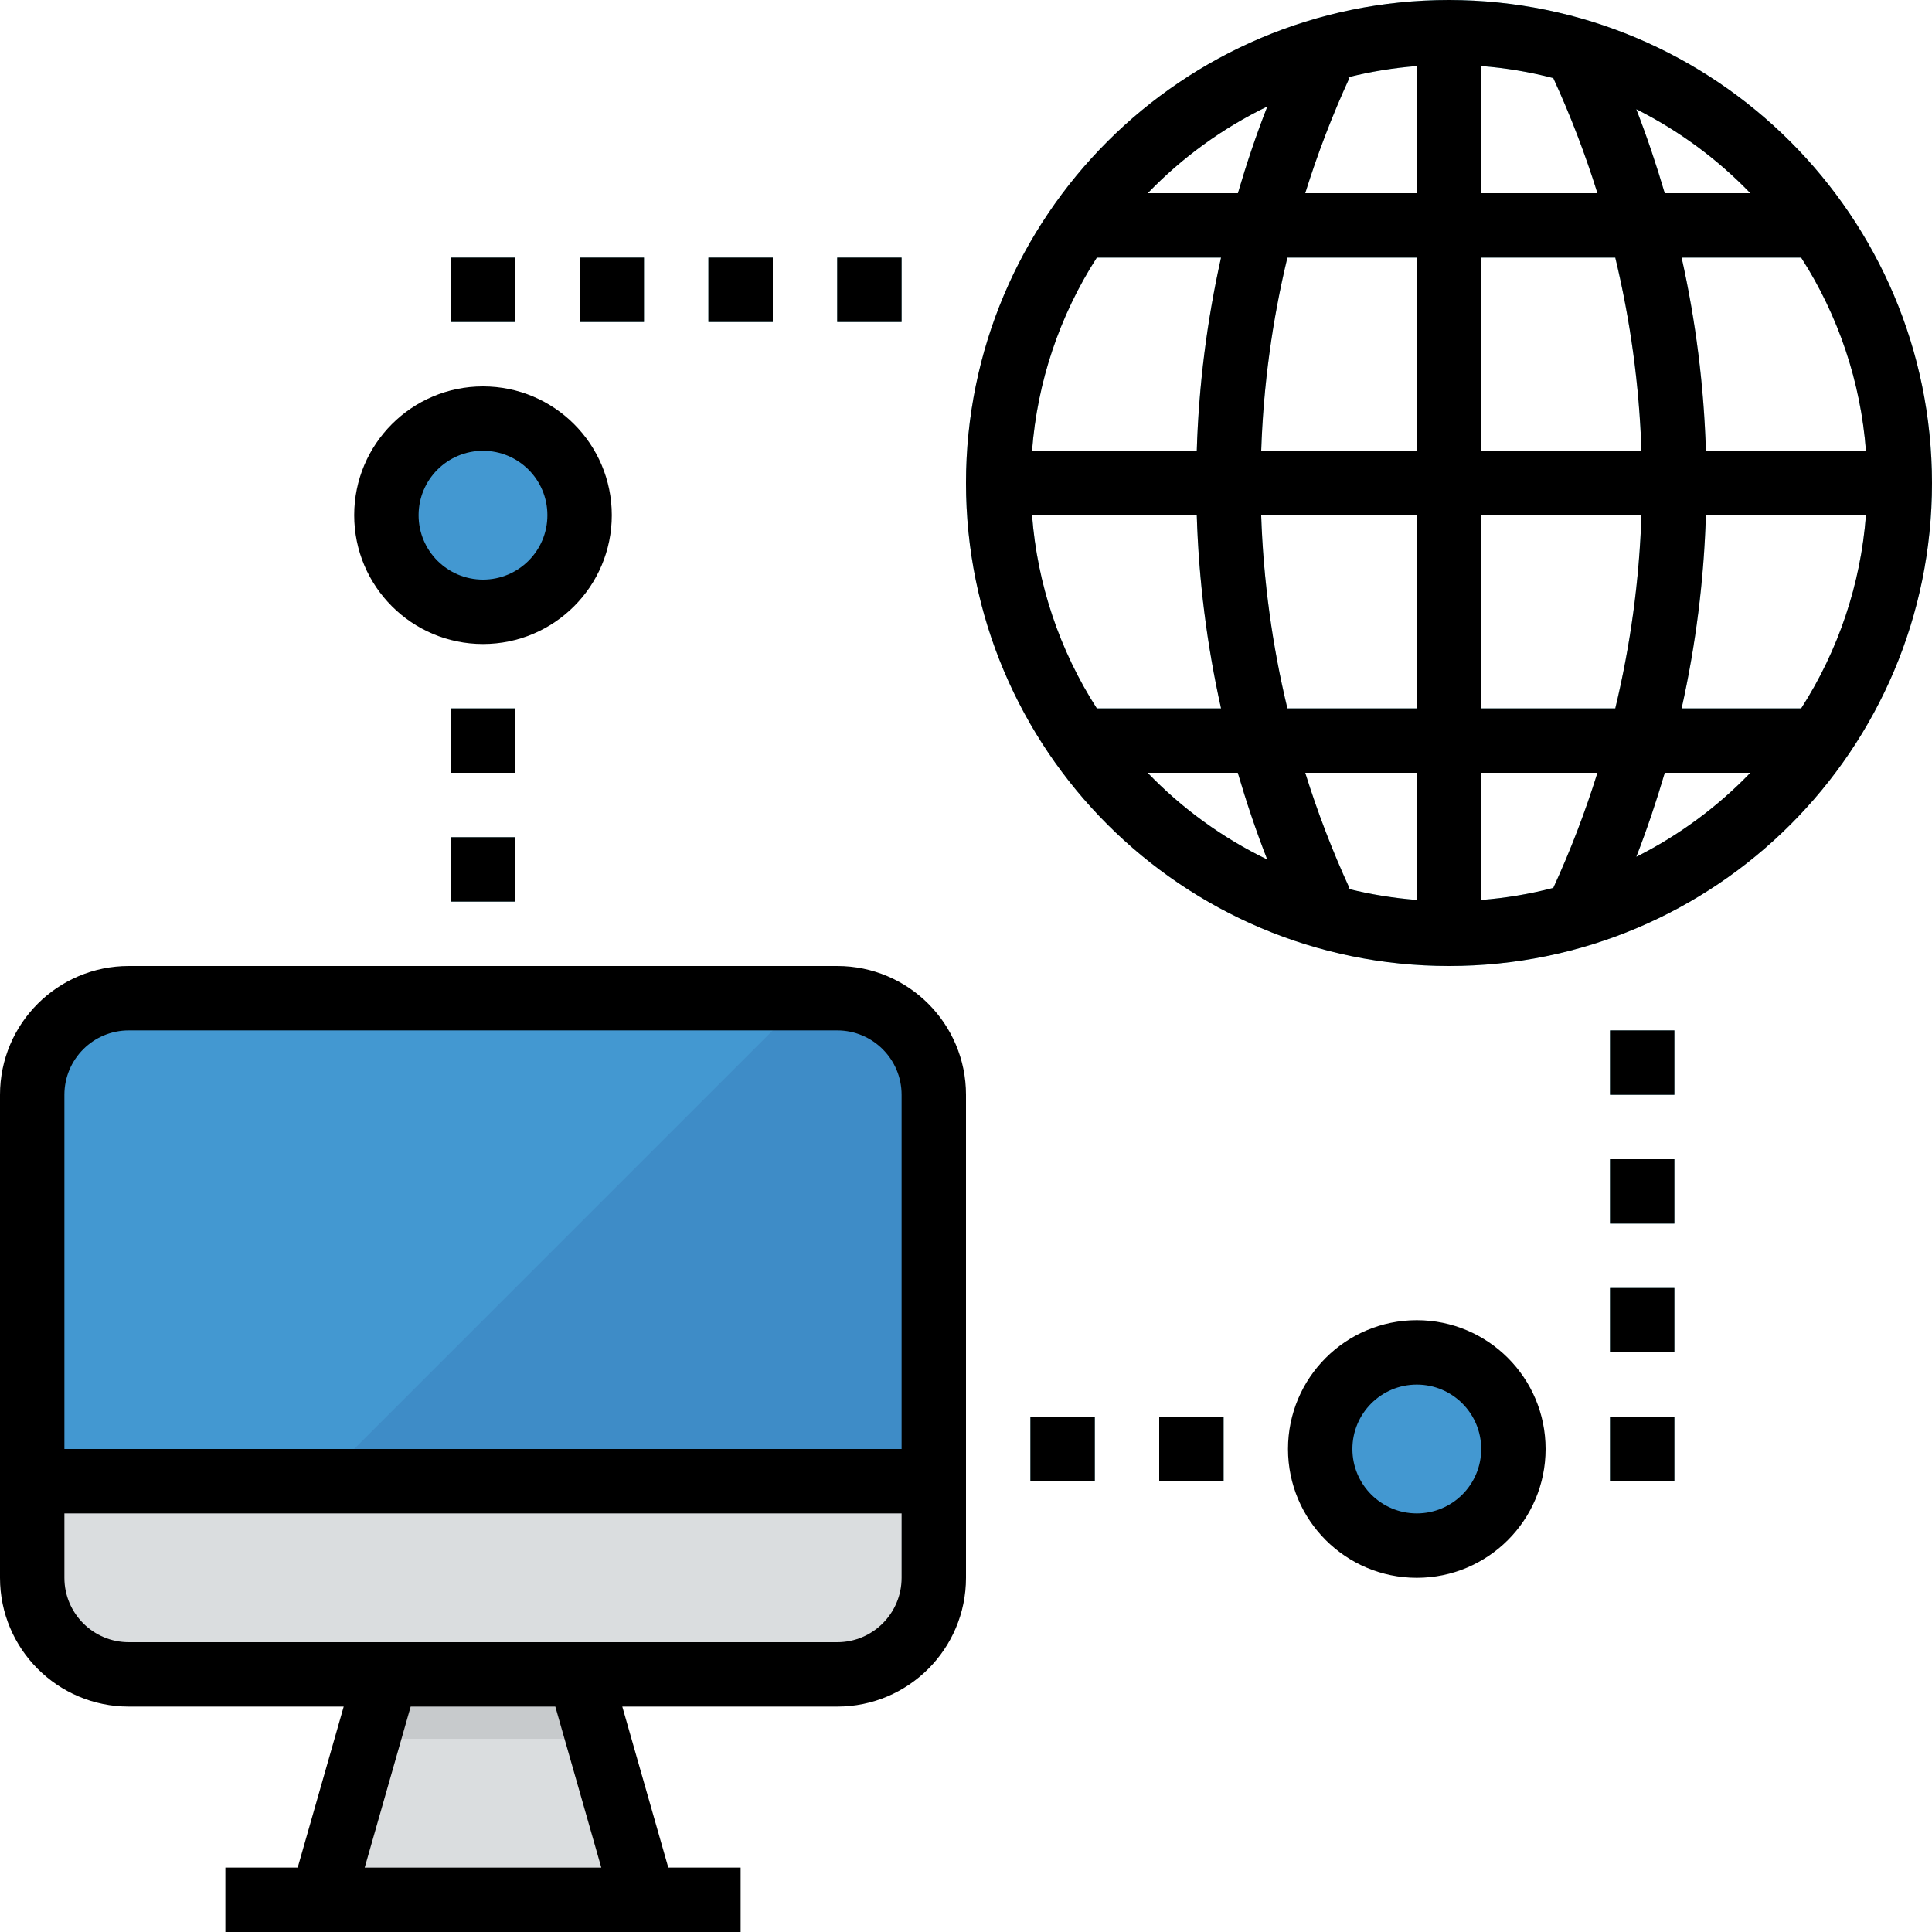 <?xml version="1.0" encoding="iso-8859-1"?>
<!-- Generator: Adobe Illustrator 21.0.0, SVG Export Plug-In . SVG Version: 6.00 Build 0)  -->
<svg version="1.1" id="Capa_1" xmlns="http://www.w3.org/2000/svg" xmlns:xlink="http://www.w3.org/1999/xlink" x="0px" y="0px"
	 viewBox="0 0 591.146 591.146" style="enable-background:new 0 0 591.146 591.146;" xml:space="preserve">
<g>
	<g>
		<g id="filled_outline_23_">
			<path style="fill:#87CED9;" d="M443.359,0c-81.618,0-147.786,66.169-147.786,147.786s66.169,147.786,147.786,147.786
				s147.786-66.169,147.786-147.786C591.057,66.208,524.938,0.089,443.359,0z M315.78,157.639h50.405
				c0.601,19.892,3.094,39.686,7.429,59.115h-38.011C324.194,198.999,317.376,178.684,315.78,157.639z M453.212,59.115V20.207
				c7.448,0.571,14.828,1.803,22.06,3.685c5.251,11.439,9.764,23.202,13.508,35.222H453.212z M494.237,78.819
				c4.66,19.38,7.35,39.193,8.01,59.115h-49.036V78.819H494.237z M433.507,59.115h-34.139c3.754-12.04,8.276-23.823,13.527-35.282
				l-0.434-0.187c6.907-1.734,13.951-2.877,21.045-3.438V59.115z M433.507,78.819v59.115H385.9c0.66-19.922,3.35-39.735,8.01-59.115
				H433.507z M366.185,137.934H315.78c1.596-21.045,8.414-41.361,19.823-59.115h38.011
				C369.279,98.248,366.786,118.042,366.185,137.934z M385.89,157.639h47.617v59.115H393.91
				C389.25,197.374,386.56,177.561,385.89,157.639L385.89,157.639z M433.507,236.458v38.907c-7.094-0.552-14.138-1.695-21.045-3.419
				l0.434-0.207c-5.251-11.458-9.774-23.242-13.527-35.282H433.507z M453.212,236.458h35.567
				c-3.744,12.02-8.256,23.784-13.508,35.222c-7.232,1.882-14.611,3.113-22.06,3.685
				C453.212,275.366,453.212,236.458,453.212,236.458z M453.212,216.753v-59.115h49.036c-0.66,19.922-3.35,39.735-8.01,59.115
				H453.212z M521.962,157.639h48.976c-1.596,21.045-8.414,41.361-19.823,59.115h-36.582
				C518.868,197.324,521.361,177.531,521.962,157.639z M521.962,137.934c-0.601-19.892-3.094-39.686-7.429-59.115h36.582
				c11.409,17.754,18.227,38.07,19.823,59.115H521.962z M535.568,59.115h-26.198c-2.542-8.65-5.419-17.242-8.71-25.705
				C513.666,39.942,525.47,48.632,535.568,59.115z M387.782,32.572c-3.429,8.739-6.394,17.606-9.015,26.542H351.18
				C361.712,48.178,374.107,39.183,387.782,32.572z M351.15,236.458h27.587c2.621,8.936,5.586,17.803,9.015,26.542
				C374.077,256.39,361.683,247.404,351.15,236.458z M500.671,262.163c3.291-8.463,6.168-17.055,8.71-25.705h26.188
				C525.47,246.941,513.676,255.631,500.671,262.163z"/>
			<path style="fill:#DADDDF;" d="M9.852,482.769c0,16.326,13.232,29.557,29.557,29.557h216.753
				c16.325,0,29.557-13.232,29.557-29.557v-29.557H9.852V482.769z"/>
			<path style="fill:#4398D1;" d="M256.163,305.425H39.41c-16.325,0-29.557,13.232-29.557,29.557v118.229H285.72V334.983
				C285.72,318.657,272.489,305.425,256.163,305.425z"/>
			<polygon style="fill:#DADDDF;" points="194.231,571.441 177.344,512.326 118.229,512.326 101.342,571.441 68.967,571.441 
				68.967,591.146 226.606,591.146 226.606,571.441 			"/>
			<rect x="256.163" y="78.819" style="fill:#87CED9;" width="19.705" height="19.705"/>
			<rect x="216.753" y="78.819" style="fill:#87CED9;" width="19.705" height="19.705"/>
			<rect x="177.344" y="78.819" style="fill:#87CED9;" width="19.705" height="19.705"/>
			<rect x="137.934" y="78.819" style="fill:#87CED9;" width="19.705" height="19.705"/>
			<rect x="137.934" y="216.753" style="fill:#87CED9;" width="19.705" height="19.705"/>
			<rect x="137.934" y="256.163" style="fill:#87CED9;" width="19.705" height="19.705"/>
			<rect x="315.278" y="433.507" style="fill:#87CED9;" width="19.705" height="19.705"/>
			<circle style="fill:#4398D1;" cx="147.786" cy="157.639" r="29.557"/>
			<circle style="fill:#4398D1;" cx="433.507" cy="443.359" r="29.557"/>
			<rect x="354.688" y="433.507" style="fill:#87CED9;" width="19.705" height="19.705"/>
			<rect x="492.622" y="433.507" style="fill:#87CED9;" width="19.705" height="19.705"/>
			<rect x="492.622" y="394.097" style="fill:#87CED9;" width="19.705" height="19.705"/>
			<rect x="492.622" y="354.688" style="fill:#87CED9;" width="19.705" height="19.705"/>
			<rect x="492.622" y="315.278" style="fill:#87CED9;" width="19.705" height="19.705"/>
			<path style="fill:#3E8CC7;" d="M256.163,305.425h-9.852L98.524,453.212H285.72V334.983
				C285.72,318.657,272.489,305.425,256.163,305.425z"/>
			<polygon style="fill:#C7CACC;" points="182.969,532.031 177.344,512.326 118.229,512.326 112.603,532.031 			"/>
			<path d="M443.359,0c-81.618,0-147.786,66.169-147.786,147.786s66.169,147.786,147.786,147.786s147.786-66.169,147.786-147.786
				C591.057,66.208,524.938,0.089,443.359,0z M315.78,157.639h50.405c0.601,19.892,3.094,39.686,7.429,59.115h-38.011
				C324.194,198.999,317.376,178.684,315.78,157.639z M453.212,59.115V20.207c7.448,0.571,14.828,1.803,22.06,3.685
				c5.251,11.439,9.764,23.202,13.508,35.222H453.212z M494.237,78.819c4.66,19.38,7.35,39.193,8.01,59.115h-49.036V78.819H494.237z
				 M433.507,59.115h-34.139c3.754-12.04,8.276-23.823,13.527-35.282l-0.434-0.187c6.907-1.734,13.951-2.877,21.045-3.438V59.115z
				 M433.507,78.819v59.115H385.9c0.66-19.922,3.35-39.735,8.01-59.115H433.507z M366.185,137.934H315.78
				c1.596-21.045,8.414-41.361,19.823-59.115h38.011C369.279,98.248,366.786,118.042,366.185,137.934z M385.89,157.639h47.617
				v59.115H393.91C389.25,197.374,386.56,177.561,385.89,157.639L385.89,157.639z M433.507,236.458v38.907
				c-7.094-0.552-14.138-1.695-21.045-3.419l0.434-0.207c-5.251-11.458-9.774-23.242-13.527-35.282H433.507z M453.212,236.458
				h35.567c-3.744,12.02-8.256,23.784-13.508,35.222c-7.232,1.882-14.611,3.113-22.06,3.685
				C453.212,275.366,453.212,236.458,453.212,236.458z M453.212,216.753v-59.115h49.036c-0.66,19.922-3.35,39.735-8.01,59.115
				H453.212z M521.962,157.639h48.976c-1.596,21.045-8.414,41.361-19.823,59.115h-36.582
				C518.868,197.324,521.361,177.531,521.962,157.639z M521.962,137.934c-0.601-19.892-3.094-39.686-7.429-59.115h36.582
				c11.409,17.754,18.227,38.07,19.823,59.115H521.962z M535.568,59.115h-26.198c-2.542-8.65-5.419-17.242-8.71-25.705
				C513.666,39.942,525.47,48.632,535.568,59.115z M387.782,32.572c-3.429,8.739-6.394,17.606-9.015,26.542H351.18
				C361.712,48.178,374.107,39.183,387.782,32.572z M351.15,236.458h27.587c2.621,8.936,5.586,17.803,9.015,26.542
				C374.077,256.39,361.683,247.404,351.15,236.458z M500.671,262.163c3.291-8.463,6.168-17.055,8.71-25.705h26.188
				C525.47,246.941,513.676,255.631,500.671,262.163z"/>
			<path d="M39.41,522.179h65.755l-14.079,49.262H68.967v19.705h157.639v-19.705h-22.119l-14.079-49.262h65.755
				c21.764,0,39.41-17.646,39.41-39.41V334.983c0-21.764-17.646-39.41-39.41-39.41H39.41c-21.764,0-39.41,17.646-39.41,39.41
				v147.786C0,504.533,17.646,522.179,39.41,522.179z M183.984,571.441h-72.396l14.069-49.262h44.257L183.984,571.441z
				 M256.163,502.474H39.41c-10.887,0-19.705-8.818-19.705-19.705v-19.705h256.163v19.705
				C275.868,493.656,267.05,502.474,256.163,502.474z M39.41,315.278h216.753c10.887,0,19.705,8.818,19.705,19.705v108.377H19.705
				V334.983C19.705,324.096,28.523,315.278,39.41,315.278z"/>
			<rect x="256.163" y="78.819" width="19.705" height="19.705"/>
			<rect x="216.753" y="78.819" width="19.705" height="19.705"/>
			<rect x="177.344" y="78.819" width="19.705" height="19.705"/>
			<rect x="137.934" y="78.819" width="19.705" height="19.705"/>
			<rect x="137.934" y="216.753" width="19.705" height="19.705"/>
			<rect x="137.934" y="256.163" width="19.705" height="19.705"/>
			<rect x="315.278" y="433.507" width="19.705" height="19.705"/>
			<path d="M187.196,157.639c0-21.764-17.646-39.41-39.41-39.41s-39.41,17.646-39.41,39.41s17.646,39.41,39.41,39.41
				S187.196,179.403,187.196,157.639z M147.786,177.344c-10.887,0-19.705-8.818-19.705-19.705s8.818-19.705,19.705-19.705
				s19.705,8.818,19.705,19.705S158.673,177.344,147.786,177.344z"/>
			<path d="M472.917,443.359c0-21.764-17.646-39.41-39.41-39.41s-39.41,17.646-39.41,39.41c0,21.764,17.646,39.41,39.41,39.41
				S472.917,465.123,472.917,443.359z M413.802,443.359c0-10.887,8.818-19.705,19.705-19.705s19.705,8.818,19.705,19.705
				s-8.818,19.705-19.705,19.705S413.802,454.246,413.802,443.359z"/>
			<rect x="354.688" y="433.507" width="19.705" height="19.705"/>
			<rect x="492.622" y="433.507" width="19.705" height="19.705"/>
			<rect x="492.622" y="394.097" width="19.705" height="19.705"/>
			<rect x="492.622" y="354.688" width="19.705" height="19.705"/>
			<rect x="492.622" y="315.278" width="19.705" height="19.705"/>
		</g>
	</g>
</g>
<g>
</g>
<g>
</g>
<g>
</g>
<g>
</g>
<g>
</g>
<g>
</g>
<g>
</g>
<g>
</g>
<g>
</g>
<g>
</g>
<g>
</g>
<g>
</g>
<g>
</g>
<g>
</g>
<g>
</g>
</svg>

